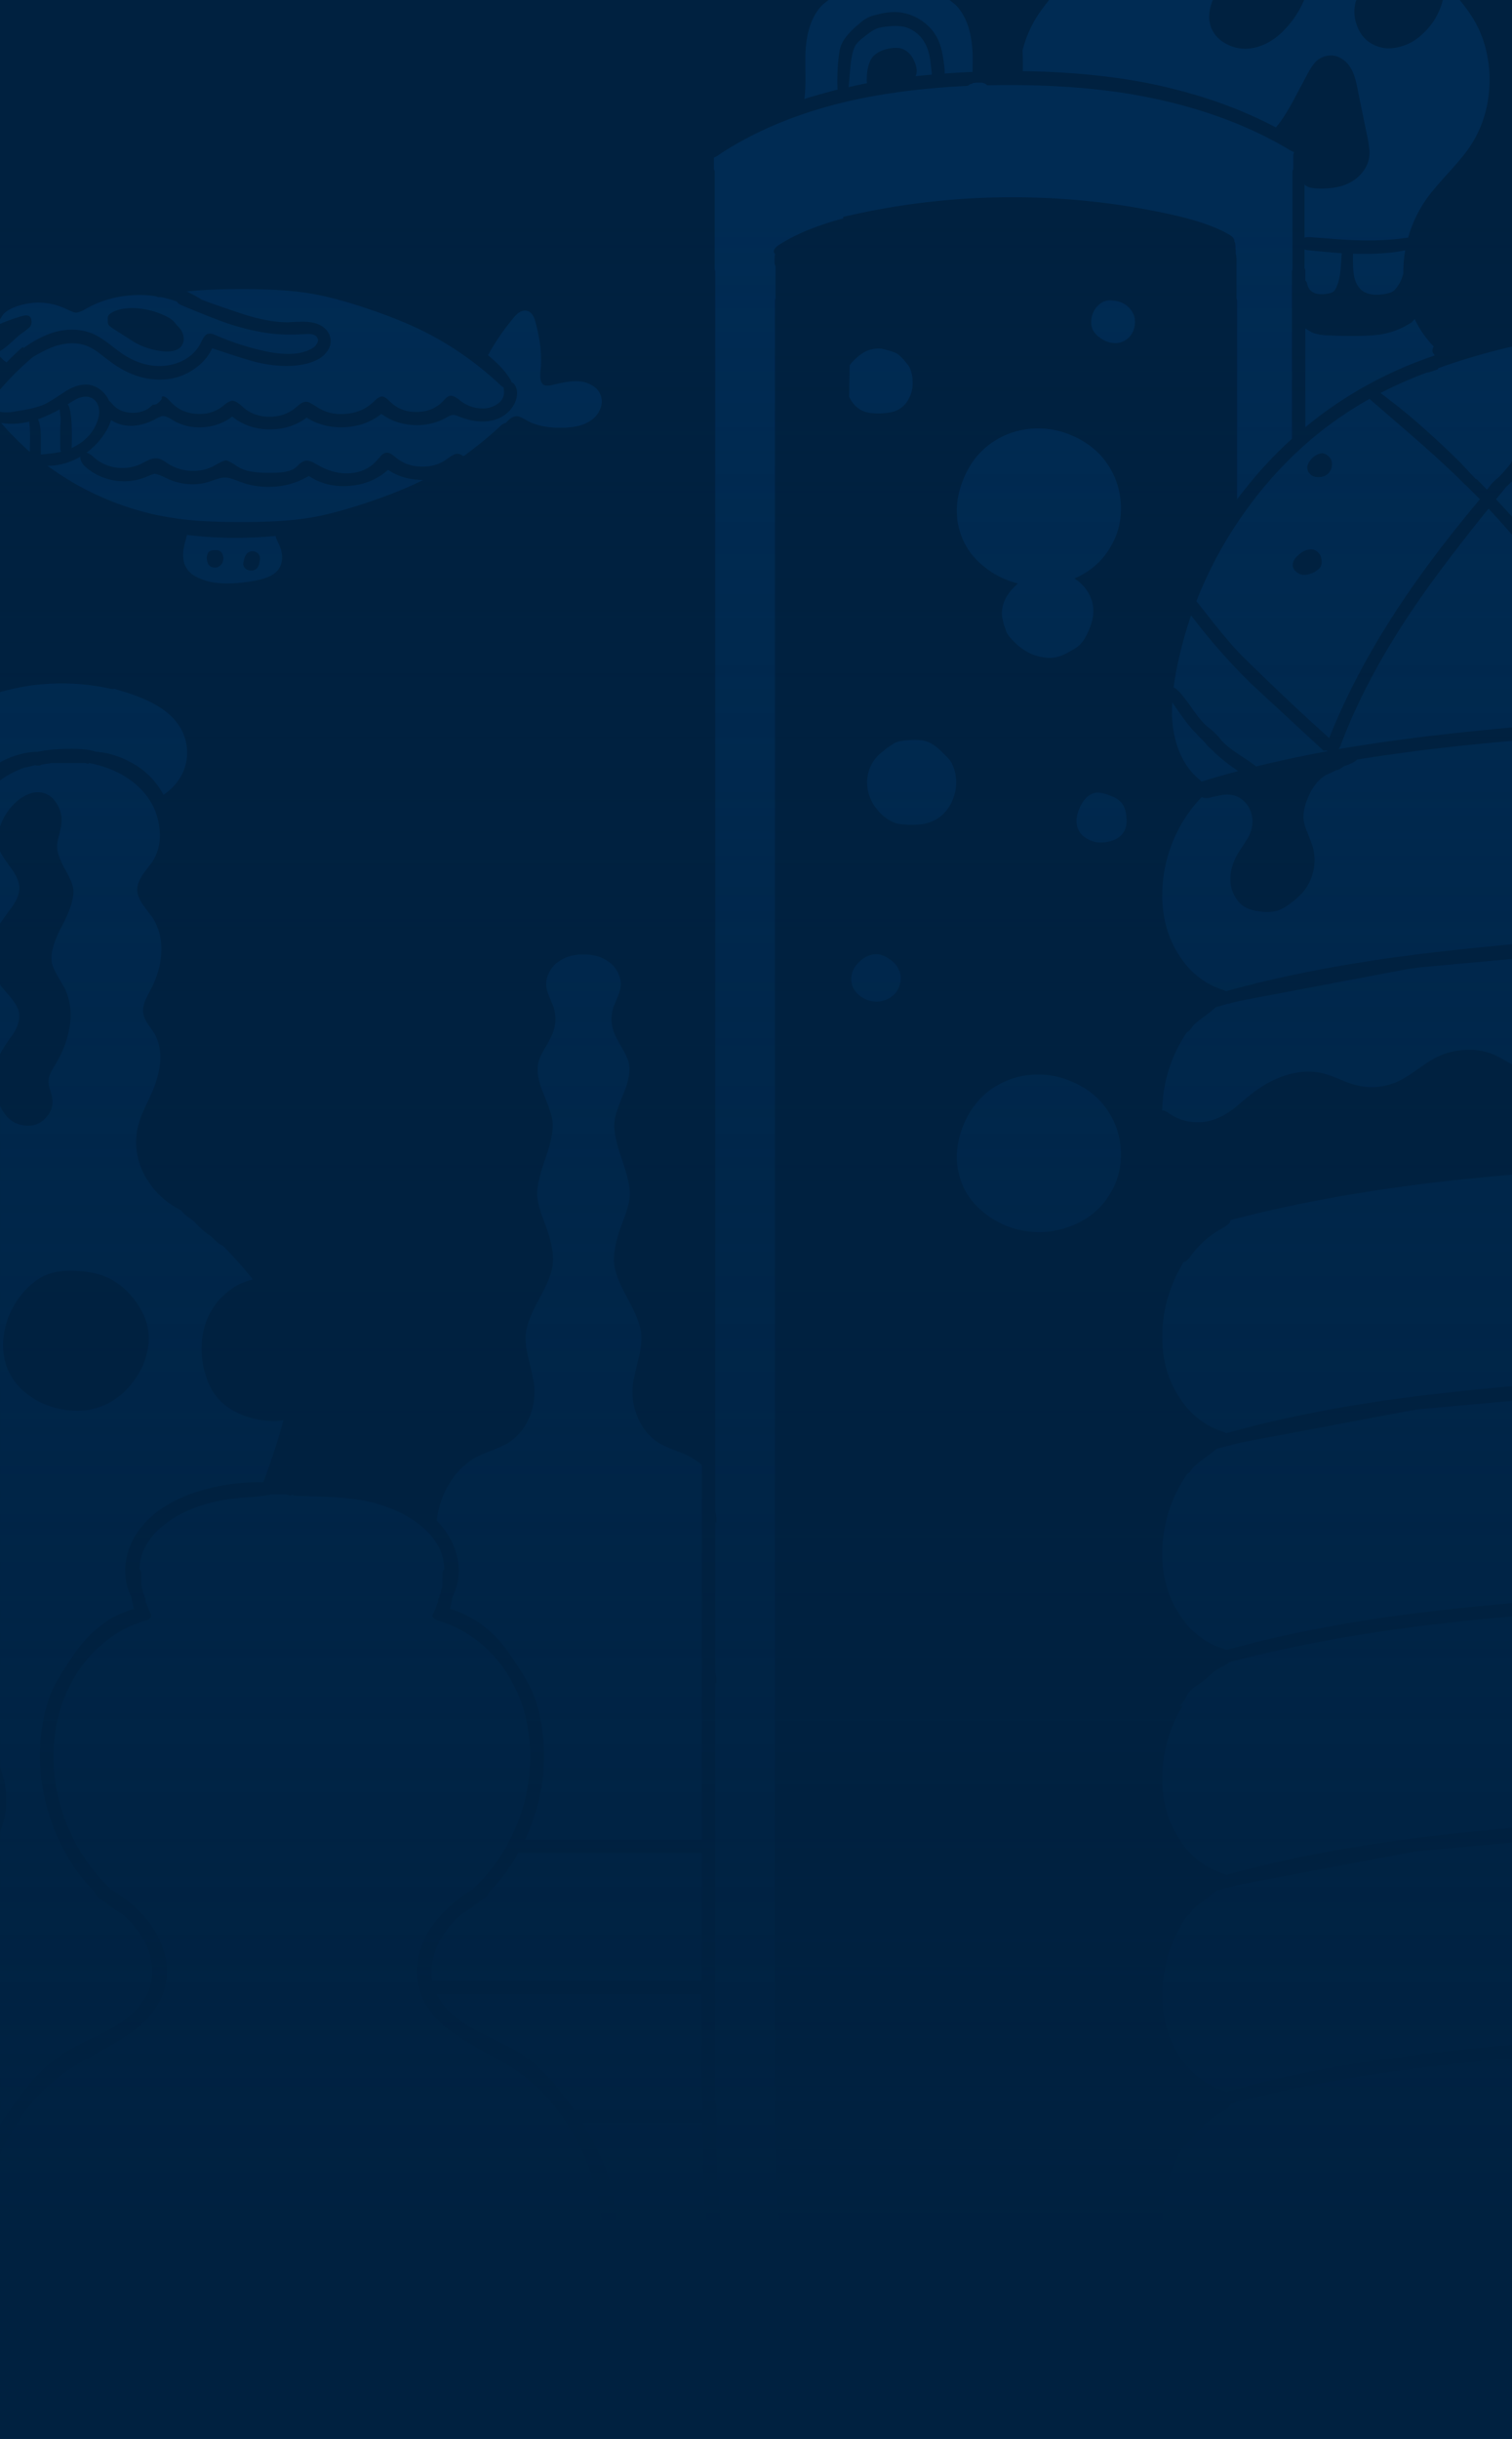 <svg xmlns="http://www.w3.org/2000/svg" xml:space="preserve" id="Layer_1" x="0" y="0" viewBox="0 0 335 540"><style>.st0{fill:#002140}.st1{opacity:.1;enable-background:new}.st2{fill:#0185ff}.st3{fill:url(#SVGID_1_)}</style><path d="M0 0h335v540H0z" class="st0"/><g class="st1"><path d="M318.639 81.672c-.024.024-.035.047-.059.059a2.3 2.3 0 0 1-.415.178c-.119.036-.238.083-.356.119-.238.083-.451.154-.653.237a3 3 0 0 0-.593.178c-.119 0-.237.024-.356.059h-.119c-.154.059-.308.119-.474.178-3.524 1.34-6.763 2.786-9.729 4.328l4.271 3.32c4.307 3.486 8.851 7.6 13.644 12.331l.119.119c.024.047.047.083.059.118l2.907 3.083c.107.059.202.119.297.178.059.047.118.083.178.119.711.711 1.4 1.422 2.076 2.134.107-.095.202-.214.296-.356.084-.107.19-.225.297-.356.415-.604 1.103-1.292 2.076-2.075a42 42 0 0 0 2.729-3.142.4.4 0 0 0 0-.178l.166-.195V76.751a136 136 0 0 0-16.42 4.803c.024.059.047.095.059.118m-47.754 381.14c.32.118.593.237.83.355 10.168-2.845 21.333-5.181 33.517-6.995 8.311-1.237 18.242-2.379 29.768-3.426v-44.774l-20.217 1.84c-.439.035-.866.094-1.305.177-.51.083-1.008.154-1.483.237l-37.432 7.055c-.594.154-1.163.32-1.721.475a2.8 2.8 0 0 1-.711.177c-.795.202-1.567.392-2.314.593-.119.036-.214.083-.297.119a47 47 0 0 1-2.313 1.778q-2.26 1.601-2.848 2.312c-.391.558-.652.89-.771 1.008a2.3 2.3 0 0 1-.534.415 29.7 29.7 0 0 0-2.966 5.277 31.3 31.3 0 0 0-2.551 11.204c-.202 5.063.807 9.521 3.026 13.399 2.491 4.422 5.932 7.351 10.322 8.774m60.568-352.268a288 288 0 0 1 3.547 3.843v-7.822c-.486.467-.943.911-1.352 1.311-.736.913-1.46 1.802-2.195 2.668m-1.661 2.075c-6.858 8.489-12.339 15.746-16.432 21.757-7.119 10.47-12.518 20.572-16.195 30.295-.178.498-.38.901-.594 1.185a511 511 0 0 1 8.661-1.363c8.311-1.237 18.242-2.379 29.768-3.426v-42.672c-1.956-2.237-3.577-4.049-4.852-5.419a5 5 0 0 0-.356-.357m-70.89 133.805q2.189 1.6 4.983 1.956c1.862.237 3.642.036 5.339-.593 1.34-.474 2.764-1.28 4.271-2.43 1.696-1.423 2.99-2.49 3.856-3.202 2.456-1.897 4.983-3.26 7.593-4.09q4.449-1.37 8.365-.356c.83.202 1.933.593 3.322 1.186 1.506.628 2.61 1.043 3.322 1.245 3.559.984 6.964.687 10.203-.89.949-.474 2.195-1.268 3.737-2.371 1.697-1.186 2.931-1.992 3.678-2.431a15.9 15.9 0 0 1 6.704-1.956c2.408-.202 4.686.154 6.822 1.067q1.068.48 3.025 1.601.467.284.878.525v-23.354l-20.217 1.842-1.305.178c-.498.059-.996.118-1.483.178l-37.492 7.114c-.557.142-1.127.284-1.72.415q-.249.178-.712.178c-.735.225-1.495.438-2.254.652a3 3 0 0 1-.356.059 31 31 0 0 1-2.254 1.838q-2.26 1.6-2.848 2.312c-.391.557-.652.889-.771 1.008a1.9 1.9 0 0 1-.593.415 32 32 0 0 0-2.907 5.276 31.3 31.3 0 0 0-2.551 11.205c0 .296-.035.593-.059.889q.57-.088 1.424.534m1.008-85.192q1.122 7.594 6.051 11.561c.024.023.036.047.059.059a1 1 0 0 1 .178.237c.107-.047.202-.083.297-.119.581-.177 1.151-.355 1.72-.533a304 304 0 0 1 6.11-1.719c-.047-.036-.106-.072-.178-.119q-3.328-2.259-5.695-4.624a9.6 9.6 0 0 1-1.423-1.482l-2.788-2.905c-1.175-1.316-2.682-3.344-4.509-6.106-.13 2.122-.071 4.043.178 5.75m.653 49.147c2.491 4.422 5.932 7.351 10.322 8.774.308.107.581.213.83.296 10.168-2.81 21.333-5.122 33.517-6.936 8.311-1.237 18.242-2.379 29.768-3.426v-45.043c-7.432.645-14.181 1.346-20.217 2.108a486 486 0 0 0-14.118 2.015c-.511.534-1.484 1.032-2.907 1.483a10 10 0 0 1-1.009.652c-.261.13-.522.213-.771.237-.047.035-.107.083-.178.118-.475.237-1.186.569-2.136 1.008-1.696 1.032-3.049 2.81-4.033 5.336-.594 1.458-.867 2.822-.831 4.09.036.866.32 1.921.831 3.142.747 1.898 1.15 2.941 1.186 3.143a11.3 11.3 0 0 1 .237 5.157c-.356 1.779-1.068 3.344-2.135 4.684a13.8 13.8 0 0 1-2.848 2.668c-.83.675-1.661 1.185-2.491 1.541-1.151.474-2.527.616-4.153.415-1.578-.154-2.847-.534-3.797-1.126-.913-.593-1.637-1.447-2.194-2.55a7.9 7.9 0 0 1-.831-3.32c-.036-2.134.629-4.268 2.017-6.402 1.222-1.897 1.875-2.929 1.958-3.083.984-1.862 1.186-3.676.593-5.454a5.55 5.55 0 0 0-1.424-2.372c-.676-.711-1.459-1.185-2.373-1.422-.712-.202-1.542-.238-2.491-.119q-.837.125-2.492.533c-.973.261-1.661.238-2.076-.059a.9.9 0 0 1-.237.178 33 33 0 0 0-4.094 5.395 35 35 0 0 0-1.898 3.735 31.3 31.3 0 0 0-2.551 11.205c-.202 5.063.807 9.522 3.026 13.399m3.322-74.106a94 94 0 0 0-3.144 11.62 67 67 0 0 0-.712 4.328c.308.118.664.367 1.067.771.712.711 1.756 2.051 3.145 4.031 1.269 1.814 2.372 3.118 3.322 3.913.747.557 1.281 1.008 1.601 1.363.392.356.914.925 1.543 1.72.83.912 2.112 1.932 3.856 3.082 1.779 1.15 3.025 2.016 3.737 2.609a290 290 0 0 1 15.78-3.379c-.036-.048-.071-.107-.119-.178-.225.023-.463.035-.712.059l-15.839-14.643a134 134 0 0 1-12.813-14.406zm-3.322 219.945c2.491 4.423 5.932 7.352 10.322 8.775.32.118.593.237.83.355 10.168-2.845 21.333-5.181 33.517-6.995 8.311-1.237 18.242-2.379 29.768-3.426v-44.774l-20.217 1.839c-.439.036-.866.095-1.305.178-.51.083-1.008.154-1.483.237l-37.432 7.055c-.594.154-1.163.32-1.721.474a2.8 2.8 0 0 1-.711.178c-.795.202-1.567.392-2.314.593-.119.036-.214.083-.297.119a48 48 0 0 1-2.313 1.778q-2.26 1.6-2.848 2.312c-.391.558-.652.89-.771 1.008a2.3 2.3 0 0 1-.534.415 29.7 29.7 0 0 0-2.966 5.276 31.3 31.3 0 0 0-2.551 11.205c-.202 5.063.807 9.521 3.026 13.398M4.527 74.025c-.32.237-1.151.972-2.492 2.193C1.28 76.887.603 77.386 0 77.733v1.208c.389.46.845.88 1.383 1.249l.059.059a58 58 0 0 1 3.619-3.438.8.8 0 0 0 .178.237c2.456-1.779 4.864-2.988 7.237-3.616 2.93-.711 5.636-.557 8.127.474.985.439 2.135 1.15 3.441 2.134 1.424 1.103 2.515 1.921 3.263 2.431q4.68 3.024 9.432 2.49 2.545-.303 4.627-1.601c1.459-.949 2.527-2.158 3.203-3.616.51-1.067.973-1.66 1.364-1.779.51-.202 1.163-.095 1.958.296a57.7 57.7 0 0 0 11.093 3.557c4.354.866 7.653.688 9.907-.534q.837-.409 1.246-1.067.534-.765.178-1.423c-.32-.628-1.127-.913-2.432-.83-2.693.154-4.9.154-6.644 0q-4.858-.409-10.678-2.312c-2.29-.794-5.719-2.134-10.263-4.031-.629-.273-.985-.557-1.068-.83a23 23 0 0 0-3.619-1.008c-.391.036-.688 0-.89-.119a.2.2 0 0 0-.119-.059 21.7 21.7 0 0 0-3.619-.296c-4.354 0-8.341 1.032-11.983 3.083-.949.557-1.685.83-2.195.83-.392-.036-.985-.261-1.78-.652q-5.57-2.721-11.39-.711c-1.222.439-2.159.972-2.788 1.601-.223.225-.511.672-.847 1.292v.974c1.241-.548 2.831-1.126 4.824-1.733.558-.154 1.008-.202 1.364-.119.439.154.688.498.771 1.008s0 .972-.237 1.363c-.237.321-.973.914-2.195 1.78m19.458-4.091c.119-.237.38-.474.771-.711 1.151-.676 2.705-1.008 4.687-1.008 2.693.083 5.197.711 7.534 1.897.831.439 1.424.889 1.78 1.364l.415.534.475.474q.48.48.712 1.067c.558 1.221.451 2.312-.297 3.261-.712.747-1.922 1.091-3.619 1.008-2.492-.237-4.722-.925-6.703-2.075l-4.746-3.023c-.51-.356-.831-.628-.949-.83q-.178-.356-.178-1.067c0-.44.035-.737.118-.891m182.476-53.415V16.4c-.202-1.862-.333-3.023-.416-3.498-.237-1.304-.593-2.395-1.067-3.261a7.3 7.3 0 0 0-2.373-2.668c-1.033-.711-2.136-1.103-3.322-1.186-.677-.083-1.507-.059-2.492.059-1.032.083-1.874.237-2.551.474-.747.32-1.696.948-2.847 1.897-.914.676-1.543 1.304-1.899 1.897-.237.439-.45 1.043-.652 1.838q-.355 1.6-.534 4.091l-.297 3.261q1.994-.463 4.094-.889a3.4 3.4 0 0 1-.06-.652c0-2.336.439-4.055 1.305-5.158.748-.866 1.922-1.482 3.5-1.838 1.222-.237 2.195-.237 2.907 0 1.507.51 2.551 1.743 3.144 3.676.285 1.032.261 1.838-.059 2.431 1.186-.13 2.397-.248 3.619-.355M34.782 334.757c3.002-2.288 6.786-4.007 11.331-5.157a45 45 0 0 1 12.22-1.423c1.981-5.276 3.464-9.853 4.449-13.754-.771.154-1.637.213-2.61.178-2.729-.083-5.197-.652-7.415-1.719q-3.738-1.726-5.695-4.98a14.5 14.5 0 0 1-1.424-3.202 19.1 19.1 0 0 1-.949-6.699c.036-2.336.534-4.505 1.483-6.521a14.35 14.35 0 0 1 4.153-5.336q2.58-2.187 5.695-2.845c-1.827-2.36-4.058-4.874-6.703-7.529h-.059c-.391-.155-.831-.451-1.305-.89a50 50 0 0 0-1.127-1.067l-1.661-1.245c-.51-.439-1.246-1.15-2.195-2.134-.273-.237-.736-.569-1.364-1.008-.51-.391-.914-.747-1.186-1.067a4 4 0 0 0-.356-.415c-3.18-1.589-5.695-3.877-7.534-6.877a16.5 16.5 0 0 1-2.195-5.869q-.48-3.255.356-6.225c.273-.984.712-2.158 1.305-3.498.356-.747.89-1.897 1.602-3.438 2.408-5.454 2.575-9.936.474-13.458-.629-.865-1.091-1.517-1.364-1.956-.51-.795-.831-1.518-.949-2.194-.154-.83-.024-1.802.415-2.905.036-.118.498-1.031 1.364-2.727 1.341-2.573 2.076-5.217 2.195-7.944.119-2.964-.534-5.537-1.958-7.707a122 122 0 0 1-2.195-2.964c-.795-1.186-1.187-2.277-1.187-3.261.036-.984.439-2.051 1.187-3.201q.658-.942 2.136-2.846c1.424-2.169 1.958-4.707 1.602-7.588-.32-2.763-1.341-5.241-3.085-7.411q-4.343-5.317-12.458-6.936a.8.8 0 0 1-.297.178.6.6 0 0 1-.119-.059c-.202-.036-.38-.083-.534-.119h-7.593v.059c-.154 0-.332.024-.534.06a8 8 0 0 0-1.068.178c-.154 0-.297.023-.415.059-.036 0-.083.024-.119.059-.107.036-.214.071-.297.119-.392.047-.7.023-.949-.06-.498.119-.997.238-1.483.356-.32.083-.558.119-.712.119-2.135.729-4.014 1.705-5.654 2.915v10.249a12.5 12.5 0 0 1 2.214-4.034c.985-1.221 2.076-2.158 3.263-2.786q2.011-1.12 3.915-.711c1.388.32 2.468 1.162 3.263 2.549.795 1.34 1.103 2.763.949 4.268q-.054.712-.534 2.668c-.32 1.067-.451 1.933-.415 2.609.036 1.15.569 2.667 1.602 4.565 1.151 2.015 1.803 3.521 1.958 4.505q.41 2.846-2.492 8.359c-1.898 3.557-2.634 6.32-2.195 8.3.202.747.593 1.636 1.187 2.668.914 1.577 1.4 2.431 1.483 2.549 1.305 2.526 1.72 5.419 1.246 8.656-.439 2.845-1.483 5.655-3.144 8.418-.593.949-.925 1.541-1.008 1.779q-.534 1.066-.534 1.956c-.036.439.059 1.031.297 1.778.273.913.439 1.506.474 1.779.32 1.814-.202 3.403-1.542 4.743-1.341 1.304-2.93 1.802-4.746 1.482-2.136-.273-3.797-1.542-4.983-3.794-.098-.181-.169-.386-.256-.577v146.408c.508 1.499.879 2.811 1.087 3.921.61 3.743.236 7.242-1.087 10.503v65.031c4.642-7.668 9.409-13.061 14.316-16.131 1.269-.795 3.061-1.755 5.398-2.905 2.61-1.269 4.414-2.17 5.398-2.727 4.307-2.573 7-5.49 8.068-8.774q.89-2.721.356-5.869c-.356-1.933-1.091-3.795-2.195-5.573-1.115-1.779-2.575-3.439-4.39-4.98a8.7 8.7 0 0 1-1.72-1.067 52 52 0 0 1-1.78-1.423l-.89-.533c-.925-.581-1.436-1.162-1.542-1.72-3.891-3.901-6.917-8.608-9.076-14.109q-4.27-10.903-2.669-22.232.712-4.57 2.136-8.003c.795-1.779 2.112-4.055 3.975-6.818 1.424-2.17 2.669-3.818 3.737-4.921a24 24 0 0 1 5.636-4.565 24 24 0 0 1 4.924-2.075 35 35 0 0 1-.593-2.667 12.3 12.3 0 0 1-.89-2.312 13.14 13.14 0 0 1-.178-6.225c.826-3.997 3.08-7.412 6.758-10.258m-14.89-22.646c-1.507.273-3.144.32-4.924.118-3.405-.438-6.288-1.565-8.661-3.379-2.693-1.932-4.425-4.47-5.22-7.588-.558-2.217-.558-4.565 0-7.055.795-3.439 2.432-6.426 4.924-8.952q1.602-1.6 3.203-2.49 3.56-1.904 9.254-1.245c2.017.202 3.714.617 5.102 1.245 2.1.866 4.034 2.371 5.814 4.506 1.697 2.134 2.788 4.233 3.263 6.284.475 2.016.415 4.126-.178 6.343-.51 2.052-1.448 3.996-2.788 5.81q-3.863 5.21-9.789 6.403m96.399 95.27h39.212v-83.058a15 15 0 0 0-2.61-1.778c-.677-.356-1.839-.854-3.5-1.482-1.507-.593-2.646-1.127-3.441-1.601-2.1-1.34-3.654-3.237-4.687-5.691-.984-2.372-1.328-4.862-1.008-7.47.083-.628.474-2.431 1.186-5.395.558-2.17.772-3.972.653-5.395-.154-1.897-1.127-4.482-2.907-7.766-1.863-3.32-2.883-5.893-3.085-7.707-.273-2.099.202-4.861 1.424-8.3.795-2.098 1.21-3.237 1.246-3.438.439-1.34.688-2.526.771-3.557.083-1.814-.534-4.589-1.839-8.3-1.269-3.593-1.78-6.367-1.542-8.3.118-1.067.806-3.142 2.076-6.225 1.032-2.525 1.4-4.6 1.127-6.225q-.231-1.422-1.602-3.735c-.984-1.695-1.601-2.928-1.839-3.675-.557-1.696-.569-3.415-.059-5.158.119-.356.439-1.126.949-2.312.392-.949.629-1.743.712-2.371.083-.985-.095-1.957-.534-2.905-.439-.949-1.044-1.743-1.839-2.372-1.578-1.221-3.464-1.838-5.635-1.838h-.475c-2.171 0-4.058.617-5.636 1.838-.795.629-1.4 1.423-1.839 2.372s-.617 1.92-.534 2.905c.084.628.321 1.422.712 2.371.511 1.186.831 1.956.95 2.312.51 1.743.498 3.462-.06 5.158-.237.747-.854 1.98-1.839 3.675q-1.37 2.313-1.602 3.735c-.272 1.625.095 3.7 1.128 6.225 1.269 3.083 1.957 5.158 2.076 6.225.237 1.933-.273 4.707-1.542 8.3-1.306 3.711-1.923 6.486-1.839 8.3.083 1.031.332 2.217.771 3.557.035.201.451 1.34 1.245 3.438 1.223 3.439 1.697 6.201 1.424 8.3-.201 1.814-1.222 4.387-3.085 7.707-1.779 3.284-2.752 5.869-2.906 7.766-.119 1.423.095 3.225.652 5.395.712 2.964 1.104 4.767 1.187 5.395.32 2.608-.024 5.098-1.009 7.47-1.032 2.454-2.586 4.351-4.686 5.691-.795.474-1.934 1.008-3.441 1.601-1.661.628-2.824 1.126-3.5 1.482-2.456 1.304-4.485 3.284-6.11 5.928-1.507 2.455-2.432 5.158-2.788 8.122 0 .024-.024.048-.059.06q3.648 3.663 4.627 8.359.659 3.147-.178 6.225-.355 1.245-.889 2.312a35 35 0 0 1-.594 2.667 21.4 21.4 0 0 1 4.924 2.135c2.053 1.15 3.939 2.644 5.636 4.505 1.068 1.103 2.313 2.751 3.737 4.921 1.863 2.763 3.18 5.039 3.975 6.818q1.424 3.432 2.135 8.003 1.602 11.329-2.669 22.232a39 39 0 0 1-1.128 2.549m156.551-137.303a.4.4 0 0 1-.178.06c-.047.237-.142.45-.296.652-.238.32-.807.735-1.721 1.245-2.728 1.541-4.983 3.533-6.762 5.987-.392.558-.736.925-1.009 1.127a1.3 1.3 0 0 1-.652.296 35 35 0 0 0-2.136 4.15 31.3 31.3 0 0 0-2.551 11.205c-.202 5.063.807 9.521 3.026 13.398 2.491 4.423 5.932 7.351 10.322 8.774.32.119.593.237.83.356 10.168-2.846 21.333-5.182 33.517-6.996 8.311-1.237 18.242-2.378 29.768-3.425v-46.825c-7.428.641-14.183 1.344-20.217 2.111-15.269 1.933-29.246 4.565-41.941 7.885" class="st2"/><path d="M264.122 512.255c-.225.261-.463.51-.712.771-5.256 5.418-11.663 9.604-19.22 12.568-6.609 2.608-13.526 4.067-20.763 4.387h-1.958c-.356 0-.676-.024-.949-.059a66 66 0 0 1-7.534-.712l.059-.059a56 56 0 0 1-12.517-3.557c-7.273-2.964-13.466-7.15-18.567-12.568-2.456-2.609-4.331-5.277-5.636-8.004q-1.602-3.379-2.67-8.537a76.8 76.8 0 0 1-1.661-18.615v-.415a2 2 0 0 1-.178-.474v-.89c-.035-.118-.083-.26-.118-.415V66.496c.035-.154.083-.32.118-.474v-7.114l-.059-.059-.119-.474a10 10 0 0 1 0-1.423c0-.237.036-.451.119-.652a.97.97 0 0 1-.297-.711c.036-.391.356-.806.95-1.245 3.606-2.371 8.412-4.375 14.415-5.988V48a252 252 0 0 0 2.195-.474 162.3 162.3 0 0 1 35.297-3.853c11.983 0 23.752 1.281 35.296 3.853q8.063 1.779 12.458 4.269c1.009.522 1.483 1.091 1.424 1.719l.119.178c.083.237.118.593.118 1.067v.356l.059.237v.771c.048.237.095.415.119.534.012.119.012.213 0 .296l.059.178v8.893c.036.154.084.32.119.474v44.048a130 130 0 0 1 2.373-3.024 91.5 91.5 0 0 1 9.788-10.374V60.093c.036-.154.083-.296.119-.415V37.861a2 2 0 0 0 .178-.474v-3.083c.035-.154.083-.32.118-.474.036-.036.06-.083.06-.119-.238-.118-.51-.261-.831-.415-9.408-5.656-20.407-9.663-32.983-12.035-9.812-1.85-21.202-2.644-34.17-2.371a2 2 0 0 1-.296-.237c-.119-.083-.261-.154-.416-.237-.154-.036-.32-.083-.474-.119h-1.483v.059h-.415a2 2 0 0 0-.297.178c-.119.036-.261.083-.415.119-.036.036-.095.059-.178.059a.33.33 0 0 1-.178.178c-.071.047-.131.083-.178.119-10.097.486-19.138 1.672-27.11 3.557-10.762 2.573-20.087 6.462-28.001 11.679a4.7 4.7 0 0 1-1.127.652v2.49c.036.154.095.32.178.474v21.817c.036.119.083.261.119.415v274.724c.154.355.237.865.237 1.541v.771c-.083-.012-.154-.036-.237-.059v33.317c.154.356.237.866.237 1.542v.77c-.083-.011-.154-.035-.237-.059v91.298c-.036.154-.083.32-.119.474v.593c.036.036.06.083.06.119.201.356.296.913.296 1.66v.77c-.142 10.304.202 18.414 1.009 24.307 1.34 9.331 4.01 17.193 8.008 23.595 4.829 7.743 11.9 14.134 21.238 19.149a66 66 0 0 0 4.093 2.016 43 43 0 0 1 6.407.059q.551.054.889.178h1.424v-.059h49.534a54 54 0 0 0 3.619-1.779c.403-2.573 1.115-5.229 2.136-7.944.984-2.727 2.171-5.015 3.559-6.877a23 23 0 0 1 2.669-2.905c.084.036.155.083.238.119q1.424-1.245 3.737-2.846h.059l-.118-.119a1.3 1.3 0 0 0-.356-.059 2 2 0 0 1 .474-.178 19.6 19.6 0 0 1-3.203-1.956m1.72 2.193a.6.6 0 0 1 .119-.177c0 .035.059.059.059.059l.06.059a.6.6 0 0 0-.238.059M182.138 1.164c-2.218 2.288-3.44 5.751-3.677 10.375q-.054.89 0 5.691c0 1.861-.084 3.427-.238 4.683.38-.107.76-.225 1.127-.356a168 168 0 0 1 6.229-1.719c-.107-1.541-.071-3.533.119-5.988.154-1.862.379-3.118.652-3.794.558-1.458 1.922-3.083 4.094-4.861.628-.557 1.15-.925 1.542-1.126.593-.356 1.364-.628 2.314-.83q2.615-.711 4.805-.534c1.981.202 3.796.913 5.457 2.134s2.848 2.763 3.56 4.624c.557 1.423.949 3.498 1.186 6.225v.593c2.005-.142 4.07-.261 6.17-.356.035-2.419.035-3.877 0-4.387-.238-4.624-1.46-8.086-3.678-10.375Q211.535.901 210.373 0h-26.809q-1.16.9-1.426 1.164" class="st2"/><path d="M276.283 112.678c-4.663 6.427-8.412 13.244-11.212 20.453l.059.06 2.551 3.201c2.255 2.881 4.236 5.276 5.933 7.173q1.6 1.726 4.983 4.98a546 546 0 0 0 15.898 14.881c3.903-9.83 9.219-19.789 15.958-29.88 4.829-7.244 10.642-14.916 17.441-23.002a5 5 0 0 1-.356-.356l-.119-.118a126 126 0 0 0-3.381-3.32 29 29 0 0 0-1.187-1.186c-2.491-2.407-5.636-5.276-9.432-8.596a2529 2529 0 0 0-9.67-8.359c-.107-.095-.201-.202-.296-.296-10.595 5.904-19.648 14.026-27.17 24.365m13.763-10.375q1.12-1.725 2.847-1.956c.475.036.914.214 1.305.534.392.32.677.711.831 1.185.237 1.032 0 1.933-.712 2.727-.51.51-1.151.795-1.898.83-.795.083-1.46-.094-2.017-.533-.321-.32-.51-.569-.593-.771-.273-.628-.202-1.304.237-2.016m-2.67 20.869q1.192-1.192 2.314-1.423c1.032-.273 1.874-.024 2.551.77.273.321.439.676.474 1.068.202.794.119 1.482-.237 2.075-.202.272-.652.628-1.364 1.067q-1.3.533-1.78.533c-.747.119-1.459-.095-2.136-.652-.51-.439-.771-.913-.771-1.423-.035-.676.273-1.34.949-2.015m1.661-67.94v4.15c.083.118.143.261.178.415v2.312c.155.13.273.332.356.593.119.439.214.735.297.889.273.628.807 1.091 1.602 1.364.628.202 1.388.237 2.254.119.795-.083 1.34-.237 1.661-.474.356-.273.629-.711.83-1.304.439-1.032.712-2.336.831-3.913.071-.759.142-1.873.237-3.32a238 238 0 0 1-7.356-.652 4.3 4.3 0 0 1-.89-.179m-62.466-44.167-.012.012c.071 2.016.095 3.533.059 4.565v.118c9.907.13 18.972.984 27.17 2.549 10.797 2.122 20.431 5.43 28.89 9.901.119-.13.237-.273.356-.415 1.151-1.387 2.551-3.652 4.212-6.818l2.551-4.802c.747-1.34 1.388-2.229 1.898-2.668q.48-.48 1.424-.889c1.696-.629 3.262-.38 4.686.771.629.474 1.187 1.15 1.661 2.016.593 1.15 1.068 2.763 1.424 4.861l2.254 10.968c.202 1.387.297 2.217.297 2.49 0 1.814-.653 3.439-1.958 4.861-1.151 1.269-2.646 2.158-4.508 2.668-1.46.391-3.263.557-5.399.474-.949-.083-1.625-.237-2.017-.474a1.8 1.8 0 0 1-.534-.415v11.798c.38-.119.855-.154 1.424-.119l5.399.415c6.05.474 11.211.391 15.483-.237.237-.024.451-.047.652-.059.06-.19.119-.391.178-.593.914-3 2.29-5.786 4.153-8.359.866-1.186 2.408-3 4.627-5.454 2.1-2.288 3.619-4.126 4.568-5.513 2.812-4.114 4.307-8.798 4.508-14.05a26.3 26.3 0 0 0-.356-5.513 24.8 24.8 0 0 0-3.144-8.833c-.788-1.315-1.834-2.762-3.094-4.318h-3.748c-.069.254-.135.508-.218.761-.795 2.573-2.136 4.743-4.034 6.521-1.578 1.577-3.358 2.609-5.339 3.083-2.219.593-4.248.379-6.11-.652-1.507-.83-2.587-2.134-3.263-3.913a8.56 8.56 0 0 1-.415-5.158c.024-.094.103-.317.225-.643h-11.586a21 21 0 0 1-2.983 5.018q-3.969 5.033-8.899 5.691a8.76 8.76 0 0 1-5.279-.949c-1.745-.913-2.907-2.194-3.5-3.854-.595-1.793-.441-3.762.437-5.907h-36.269c-1.255 1.551-2.298 2.995-3.084 4.306a26.2 26.2 0 0 0-2.787 6.758m80.382 54.008q1.192-.231 1.601-.534.766-.48 1.602-1.956c.344-.652.593-1.34.771-2.075a28.3 28.3 0 0 1 .416-5.099l-1.543.296c-2.93.439-6.229.593-9.907.474h-.118c-.036 1.85 0 3.249.118 4.209.202 1.743.807 3.047 1.839 3.913 1.187.914 2.931 1.163 5.221.772m-15.958 8.655c-.38-.142-.973-.486-1.78-1.008v21.876c6.692-5.549 14.143-10.055 22.365-13.517a106 106 0 0 1 6.288-2.371l-.415-.652a1.2 1.2 0 0 1-.06-.652q0-.231.178-.534c.024-.059.048-.119.06-.178-1.709-1.743-3.121-3.782-4.212-6.106-.237.439-.617.794-1.127 1.067-1.626 1.032-3.405 1.755-5.339 2.194-1.507.356-3.833.534-7 .534-2.373 0-4.153-.036-5.339-.119-1.389 0-2.587-.178-3.619-.534m-30.432 332.289c2.491 4.423 5.932 7.352 10.322 8.774.32.119.593.238.83.356 10.168-2.846 21.333-5.181 33.517-6.995 8.311-1.237 18.242-2.379 29.768-3.426v-46.825c-7.428.642-14.183 1.345-20.217 2.112-15.269 1.932-29.246 4.565-41.941 7.884a1.5 1.5 0 0 1-.593.178c-.19.237-.51.475-.949.712-.747.355-1.341.676-1.78.948-.557.392-1.305 1.032-2.254 1.897-.475.392-1.21.925-2.195 1.601-.83.593-1.447 1.186-1.839 1.779l-.83 1.422c-.214.38-.534.807-.95 1.305.19 0 .392-.024.594-.06a26.6 26.6 0 0 0-1.958 3.735 31.3 31.3 0 0 0-2.551 11.205c-.202 5.063.807 9.521 3.026 13.398m-14.416-285.098c1.626-2.763 2.349-5.846 2.195-9.249-.202-3.403-1.222-6.426-3.085-9.07a14.8 14.8 0 0 0-2.55-2.905c-1.863-1.66-4.094-2.94-6.704-3.854a19.1 19.1 0 0 0-7.296-.949c-2.575.202-4.948.866-7.119 2.016-3.88 2.051-6.644 5.252-8.305 9.604-1.626 4.233-1.721 8.264-.297 12.094.949 2.608 2.587 4.861 4.924 6.758a19.2 19.2 0 0 0 7.534 3.794h.118l-.118.119c-2.456 2.17-3.595 4.47-3.441 6.877 0 .32.142 1.031.415 2.134l.594 1.719c.272.558.771 1.186 1.483 1.897 1.934 2.016 4.117 3.225 6.525 3.617a7.5 7.5 0 0 0 3.619-.178c.593-.154 1.447-.557 2.551-1.186 1.032-.557 1.756-1.067 2.195-1.541.628-.629 1.245-1.636 1.839-3.024.628-1.458.972-2.786 1.008-3.972.083-1.387-.237-2.751-.949-4.09a8.9 8.9 0 0 0-2.788-3.142 7 7 0 0 0-.475-.297c3.583-1.517 6.288-3.912 8.127-7.172m4.983-47.783c.439-1.221.451-2.371.06-3.438-.356-.866-.949-1.601-1.78-2.194a5.7 5.7 0 0 0-2.729-.948c-.866-.119-1.637-.024-2.313.296-.356.154-.807.51-1.365 1.067-.676.83-1.068 1.743-1.186 2.727-.155 1.103.035 2.051.593 2.846a5 5 0 0 0 1.424 1.364q1.014.712 1.779.889c1.626.474 3.026.213 4.212-.771.558-.439.985-1.044 1.305-1.838m-55.703 18.378c1.388-.083 2.432-.273 3.144-.593 1.269-.557 2.195-1.447 2.788-2.668a6.76 6.76 0 0 0 .83-3.735q0-2.08-.889-3.557l-1.009-1.245c-.676-.747-1.222-1.245-1.661-1.482-.391-.202-.985-.415-1.78-.652l-1.423-.356q-1.656-.231-3.56.534c-.984.51-1.934 1.245-2.847 2.194-.261.261-.51.569-.771.948-.036 2.312-.071 4.624-.119 6.936.724 1.541 1.768 2.609 3.144 3.201.949.392 2.337.558 4.153.475m-4.449 129.299c.984.628 2.1.948 3.322.948q1.832-.053 3.203-1.067c.949-.675 1.578-1.624 1.898-2.845.321-1.222.202-2.336-.356-3.32-.356-.83-1.044-1.577-2.076-2.253s-1.958-1.008-2.788-1.008c-1.187 0-2.314.439-3.381 1.304-1.46 1.269-2.195 2.644-2.195 4.15 0 1.696.795 3.059 2.373 4.091m22.008 40.847c.949 2.608 2.587 4.861 4.924 6.758a19.2 19.2 0 0 0 7.534 3.794q6.05 1.477 11.746-.711c3.998-1.506 6.976-4.008 8.957-7.529 1.626-2.763 2.349-5.846 2.195-9.248-.202-3.403-1.222-6.427-3.085-9.071a14.8 14.8 0 0 0-2.55-2.905c-1.863-1.66-4.094-2.94-6.704-3.853a19 19 0 0 0-7.296-.949c-2.575.202-4.948.866-7.119 2.016-3.88 2.051-6.644 5.252-8.305 9.604-1.626 4.233-1.721 8.264-.297 12.094m36.602-80.508q-.125-2.49-1.424-3.735-.711-.712-2.135-1.245c-1.424-.557-2.516-.771-3.263-.652-1.578.272-2.812 1.505-3.678 3.675q-.765 1.903-.534 3.202c.202 1.505 1.009 2.632 2.432 3.379 1.222.711 2.634.925 4.212.652q3.15-.534 4.093-2.846c.273-.675.38-1.482.297-2.43m-44.492 1.185q3.862-.942 5.695-4.624c1.151-2.288 1.365-4.743.653-7.351l-.594-1.482a9 9 0 0 0-1.127-1.364c-.949-.984-1.696-1.695-2.254-2.134-.913-.711-1.815-1.162-2.729-1.363-.439-.119-1.103-.178-2.017-.178-1.981 0-3.417.201-4.33.592-.321.155-.914.534-1.78 1.127l-1.839 1.482q-2.544 2.49-2.669 6.047c0 2.454.866 4.648 2.61 6.581 1.388 1.541 2.907 2.466 4.568 2.786l2.135.178c1.661 0 2.883-.095 3.678-.297m66.619 330.629c10.168-2.845 21.333-5.181 33.517-6.995 8.311-1.237 18.242-2.379 29.768-3.426V455.72c-7.428.641-14.183 1.344-20.217 2.112-15.269 1.933-29.246 4.565-41.941 7.885a.6.6 0 0 1-.178.118c-.035.202-.142.392-.296.593-.238.32-.807.735-1.721 1.245-2.728 1.541-4.983 3.533-6.762 5.988-.392.557-.736.925-1.009 1.126a2.6 2.6 0 0 1-.593.356 27 27 0 0 0-2.195 4.09 31.3 31.3 0 0 0-2.551 11.205c-.202 5.063.807 9.521 3.026 13.399 2.491 4.422 5.932 7.351 10.322 8.774.32.118.593.237.83.355m43.068-5.335c-.439.035-.866.095-1.305.178-.51.083-1.008.154-1.483.237l-37.432 7.055c-.594.154-1.163.32-1.721.474a3 3 0 0 1-.711.178c-.795.201-1.567.391-2.314.592-.119.036-.214.083-.297.119a48 48 0 0 1-2.313 1.779q-2.26 1.6-2.848 2.312c-.391.557-.652.889-.771 1.008a2.4 2.4 0 0 1-.534.415 29.7 29.7 0 0 0-2.966 5.276c-1.281 3-2.1 6.082-2.432 9.248a.3.3 0 0 1-.059.119c-.036.083-.084.154-.119.237v.237c-.036.083-.083.154-.119.237v2.431c.036.083.083.154.119.237H335v-34.209zM190.052 540h3.5c-.32-.13-.641-.261-.973-.415-.842.107-1.685.261-2.527.415m11.722-.415c-1.032 0-2.076-.024-3.144-.059-.593-.036-1.21-.06-1.839-.06a8 8 0 0 0-.89-.059c-.095-.035-.201-.071-.296-.118a7 7 0 0 1-.712.059v.059c-.119.154-.214.297-.297.415-.047.059-.071.119-.107.178h60.046c0-.142-.011-.273-.011-.415zM4.883 531.167Q3.705 528.01 0 522.484V540h6.082c.237-3.047-.155-5.988-1.199-8.833M110.714 85.111c-5.374-5.016-11.306-9.094-17.796-12.213-3.524-1.695-7.831-3.379-12.932-5.039-4.425-1.423-8.21-2.395-11.331-2.905-3.797-.628-8.815-.948-15.068-.948-5.019 0-9.1.178-12.22.534.949.439 1.875.925 2.788 1.482q.303.178.534.356 5.286 1.903 8.187 2.846 6.407 2.188 11.034 2.134a39 39 0 0 1 2.61-.119q1.548-.054 2.669.178c.914.154 1.72.498 2.432 1.008.747.557 1.246 1.245 1.483 2.075.439 1.423 0 2.786-1.305 4.091-.914.866-2.23 1.518-3.974 1.956-3.002.711-6.502.628-10.5-.237q-2.367-.534-10.322-3.201c-.866 1.897-2.278 3.474-4.212 4.743q-2.722 1.832-6.051 2.134c-4.117.356-8.127-.889-12.042-3.735a150 150 0 0 1-2.729-2.075c-1.068-.794-2.041-1.34-2.907-1.66-2.053-.711-4.331-.676-6.822.119-1.388.474-3.049 1.281-4.983 2.431A64.5 64.5 0 0 0 0 86.263v4.902c.91.227 2.14.19 3.697-.125 2.729-.391 4.805-.913 6.229-1.541.629-.32 1.4-.771 2.314-1.364 1.388-.913 2.136-1.399 2.254-1.482 1.863-1.15 3.536-1.636 5.042-1.482.985.119 1.922.51 2.788 1.186.795.628 1.4 1.423 1.839 2.371.202.154.415.379.653.652 1.151 1.387 2.729 2.051 4.746 2.016q2.67-.053 4.271-1.779h.356l.475-.119a2 2 0 0 0 .297-.237 2 2 0 0 0 .297-.237l.237-.237a.33.33 0 0 1 .178-.178c.036-.083.083-.154.119-.237a.6.6 0 0 0 .059-.237v-.237l.119-.119c.32-.036.652.083 1.008.356l1.009 1.008q2.136 2.259 5.517 2.49c2.29.154 4.247-.415 5.873-1.719.949-.794 1.661-1.186 2.136-1.186.51 0 1.246.439 2.195 1.304 1.578 1.458 3.559 2.217 5.932 2.253 2.337 0 4.307-.688 5.932-2.075.439-.356.747-.617.949-.771.392-.273.771-.439 1.127-.474q.587-.054 1.246.356c.558.32.949.557 1.187.711q2.901 1.956 6.585 1.601c2.456-.202 4.508-1.103 6.169-2.727.747-.747 1.364-1.126 1.839-1.126.439.036 1.009.415 1.72 1.126 1.578 1.577 3.583 2.348 5.992 2.312s4.366-.866 5.873-2.49c.558-.629 1.008-.984 1.364-1.067.558-.154 1.341.202 2.373 1.067 1.459 1.15 3.168 1.719 5.102 1.719 1.186-.036 2.23-.379 3.144-1.008.985-.711 1.459-1.577 1.424-2.609 0-.202-.024-.498-.06-.889v-.119a5 5 0 0 1-.892-.711m12.043 442.261c.712-1.458 1.981-3.497 3.796-6.106 1.863-2.691 3.145-4.743 3.856-6.165 2.338-4.506 3.5-10.043 3.5-16.6-.035-8.146-1.803-15.805-5.279-23.002-3.643-7.553-8.685-13.434-15.127-17.667-1.27-.83-3.239-1.957-5.933-3.379-2.645-1.459-4.603-2.609-5.873-3.439-4.591-3-7.474-6.403-8.661-10.197-.676-2.098-.831-4.351-.475-6.758.392-2.253 1.21-4.411 2.432-6.462 2.136-3.522 5.398-6.616 9.788-9.308 3.287-3.083 5.992-6.675 8.127-10.79 2.646-5.134 4.153-10.528 4.509-16.184.391-7.387-1.068-13.956-4.39-19.683a29.4 29.4 0 0 0-6.585-7.825c-1.898-1.542-3.891-2.787-5.991-3.735a26 26 0 0 0-2.907-1.127c-.629-.154-1.091-.355-1.364-.592a2.6 2.6 0 0 1-.415-.534l.059-.059c0-.083.024-.142.059-.178 0-.083.024-.154.059-.237s.095-.154.178-.237c0-.083.024-.154.059-.237 0-.083.024-.143.059-.178a.8.8 0 0 1 .178-.237c0-.083.024-.155.059-.238 0-.083.024-.154.059-.237a.6.6 0 0 0 .059-.178c.036-.083.083-.154.119-.237 0-.083.024-.154.059-.237 0-.083.024-.154.059-.237a.8.8 0 0 1 .178-.237c0-.036.024-.095.059-.178v-.237c0-.083.024-.154.059-.237v-.237s.059-.095.059-.178a.8.8 0 0 0 .178-.237v-.238c0-.083.024-.154.059-.237l.178-.177c0-.083.024-.155.059-.238 0-.083.024-.154.059-.237v-.237s.059-.095.059-.178c.036-.083.083-.154.119-.237 0-.083.024-.154.059-.237v-.237s.024-.095.059-.178v-2.964c.154-.273.297-.534.415-.771q0-.89-.178-1.778c-.593-3.166-2.527-5.964-5.814-8.419-3.405-2.525-7.676-4.233-12.814-5.098-3.085-.51-7.736-.807-13.941-.89-.415-.035-.747-.118-1.009-.237a1.8 1.8 0 0 1-.534.178 16 16 0 0 0-1.009-.296h-3.263v.118a8 8 0 0 0-1.068.178c-.949.083-1.898.178-2.847.297h-.059c-2.48.166-4.544.379-6.169.652-5.137.865-9.409 2.573-12.814 5.098-3.286 2.455-5.22 5.253-5.814 8.419a11 11 0 0 0-.178 1.719c.13.272.273.533.415.77v3.024a.6.6 0 0 1 .059.178v.237a.6.6 0 0 1 .059.237l.119.237c0 .083.024.143.059.178v.237a.6.6 0 0 1 .059.237.6.6 0 0 1 .059.238l.178.177a.6.6 0 0 1 .059.237v.238a.8.8 0 0 0 .178.237c0 .083.024.142.059.178v.237a.6.6 0 0 1 .059.237v.237a.6.6 0 0 1 .059.178.8.8 0 0 1 .178.237.6.6 0 0 1 .059.237.6.6 0 0 1 .059.237c.036.083.083.154.119.237 0 .036.024.095.059.178a.6.6 0 0 1 .059.237.6.6 0 0 1 .059.238.8.8 0 0 1 .178.237c.036.035.059.095.059.178a.6.6 0 0 1 .059.237.8.8 0 0 1 .178.237.6.6 0 0 1 .059.237c.036.036.059.095.059.178-.071.237-.19.439-.356.593-.273.237-.736.438-1.364.592-.985.309-1.958.665-2.907 1.068-2.112.972-4.105 2.241-5.992 3.794a29.4 29.4 0 0 0-6.585 7.825c-3.322 5.727-4.781 12.296-4.39 19.683.356 5.656 1.863 11.05 4.508 16.184 2.148 4.115 4.841 7.707 8.068 10.79 4.449 2.668 7.724 5.774 9.848 9.308 1.222 2.051 2.041 4.209 2.432 6.462.356 2.407.202 4.66-.474 6.758-1.187 3.794-4.07 7.197-8.661 10.197-1.269.83-3.227 1.98-5.873 3.439-2.693 1.422-4.663 2.549-5.932 3.379C9.403 462.065 4.36 467.946.718 475.499c-.26.537-.49 1.082-.731 1.625v39.855q1.068 1.774 2.807 4.287c1.815 2.609 3.085 4.648 3.797 6.106 1.946 3.925 2.788 8.134 2.551 12.628h111.051c-.224-4.494.618-8.703 2.564-12.628M.612 168.465c2.539-1.281 5.125-1.957 7.771-2.016.214-.047.427-.083.653-.118 1.697-.356 3.998-.534 6.881-.534 2.337 0 4.117.213 5.339.652 2.409.166 4.781.842 7.119 2.016 3.358 1.66 5.909 4.055 7.653 7.173q.106.178.178.356c1.922-1.281 3.37-2.941 4.331-4.98.819-1.885 1.092-3.806.831-5.751-.059-.415-.13-.83-.237-1.244-.866-3.522-3.405-6.344-7.593-8.478-1.424-.747-3.239-1.482-5.458-2.194a92 92 0 0 1-2.67-.83 3.2 3.2 0 0 1-.83 0 50.4 50.4 0 0 0-18.331-.652 69 69 0 0 0-3.915.771 40 40 0 0 0-2.332.606v15.552c.202-.11.4-.225.61-.329M.256 93.648a66 66 0 0 0 6.348 6.403l.059-2.905c0-1.387-.036-2.407-.119-3.083a6 6 0 0 1-.059-.711c-2.136.509-4.212.616-6.229.296" class="st2"/><path d="M135.274 483.561c.676 2.763 1.091 6.996 1.246 12.687.011.593.011 1.162 0 1.719h21.118a214 214 0 0 1-.593-3.26c-.949-5.656-1.341-12.094-1.186-19.327 0 0-.06-.083-.06-.119v-1.837c-.035-.119-.083-.261-.118-.415v-3.024h-26.695c.201.344.391.676.593 1.008 2.883 4.861 4.781 9.047 5.695 12.568M4.171 224.014c-.202-.865-.736-1.838-1.602-2.905a288 288 0 0 0-2.254-2.667c-.119-.171-.207-.367-.315-.546v15.581c.5-1.086 1.429-2.539 2.807-4.364 1.222-1.862 1.685-3.557 1.364-5.099m13.585-125.86c1.898-1.34 3.18-3 3.856-4.98.356-1.032.451-1.956.297-2.786-.202-1.031-.712-1.779-1.542-2.253-.795-.391-1.72-.415-2.788-.059-.558.202-1.4.676-2.551 1.423v.059c.154.202.297.51.415.949.32 1.269.475 3.201.475 5.81 0 1.269-.024 2.229-.059 2.905a16 16 0 0 0 1.897-1.068m-5.991 2.193a25 25 0 0 0 1.72-.296 3.3 3.3 0 0 1-.119-.949 112 112 0 0 1 0-4.921c.083-.794.095-1.399.059-1.838-.119-.794-.178-1.364-.178-1.719a34 34 0 0 1-4.805 2.194c0 .036.024.095.059.178.356.913.534 2.11.534 3.616v4.031zm32.271 27.627c2.883 1.387 7.036 1.577 12.458.592 2.646-.474 4.414-1.339 5.28-2.608 1.068-1.696.973-3.735-.297-6.106a8.5 8.5 0 0 1-.415-1.186c-6.763.628-13.312.557-19.636-.237-.083.273-.154.593-.237.948-.866 2.846-.807 5.004.178 6.462q.765 1.299 2.669 2.135m10.026-3.972c.083-.392.178-.688.297-.89.32-.711.866-1.067 1.661-1.067.831.083 1.341.498 1.542 1.245.083.356.059.712-.059 1.067-.083.593-.273 1.091-.593 1.482-.439.392-.973.558-1.602.475-.712-.155-1.163-.534-1.364-1.127-.084-.237-.037-.628.118-1.185m-7.89-1.72c.273-.32.771-.474 1.483-.474.439 0 .736.036.89.119.391.154.676.498.831 1.007.154.439.154.89 0 1.364a1.7 1.7 0 0 1-.712 1.008c-.32.273-.712.391-1.186.356-.51-.036-.914-.214-1.187-.534-.32-.439-.475-1.008-.475-1.719.083-.558.202-.925.356-1.127M4.29 196.328c-.083-1.15-.676-2.489-1.78-4.031-1.368-1.858-2.205-3.128-2.51-3.825v15.995a973 973 0 0 1 2.629-3.633c1.187-1.66 1.744-3.166 1.661-4.506m104.052 222.613c-.119.558-.629 1.127-1.543 1.72q-.48.231-.89.533l-1.779 1.423c-.594.474-1.163.83-1.721 1.067-1.815 1.541-3.286 3.201-4.39 4.98-1.103 1.778-1.839 3.64-2.195 5.573-.261 1.517-.273 2.952-.059 4.327h59.738v-28.278h-40.695a39 39 0 0 1-6.466 8.655m-4.094 29.939c.985.557 2.788 1.458 5.399 2.727 2.337 1.15 4.128 2.11 5.398 2.905q6.194 3.877 12.102 12.627c9.515.024 19.03.048 28.534.06v-2.194a2 2 0 0 1-.178-.474v-23.002H96.714c1.341 2.715 3.856 5.157 7.534 7.351m-5.161-347.288q.712-.534 1.068-.711c.439-.273.831-.415 1.186-.415.475.035.926.213 1.365.533a84 84 0 0 0 8.008-6.521 2.9 2.9 0 0 1 1.424-.889c.831-.984 1.637-1.458 2.432-1.423.392 0 1.127.32 2.195.949 1.899 1.067 4.355 1.601 7.356 1.601 3.002 0 5.078-.498 6.585-1.482a5.55 5.55 0 0 0 2.254-2.609c.475-1.15.499-2.229.06-3.261-.356-.913-1.033-1.624-2.017-2.134-.831-.474-1.804-.747-2.907-.83-.866-.036-1.863.035-2.966.237-.677.119-1.661.332-2.966.652-.712.154-1.27.142-1.661-.059-.677-.391-.926-1.387-.772-2.964q.588-4.677-1.067-10.849-.481-2.01-1.602-2.49c-.629-.273-1.305-.202-2.017.237-.475.32-.985.83-1.542 1.541a54 54 0 0 0-4.924 7.114c-.154.32-.321.593-.475.83 2.29 1.862 3.951 3.652 4.983 5.395.119.201.202.391.238.593q.177.054.356.178c.51.439.806 1.103.889 2.016.036 1.304-.415 2.549-1.364 3.735a7.24 7.24 0 0 1-3.381 2.312c-2.373.747-5.078.534-8.128-.652-.593-.273-1.091-.391-1.483-.356q-.409.053-1.245.534c-2.219 1.269-4.651 1.838-7.297 1.719-2.729-.154-5.125-.984-7.178-2.49-2.29 1.814-5.007 2.81-8.127 2.964s-5.932-.557-8.424-2.134c-2.373 1.779-5.137 2.644-8.305 2.609q-4.752-.053-8.186-2.846c-1.863 1.423-4.01 2.217-6.466 2.371s-4.663-.356-6.644-1.541c-.949-.628-1.72-.949-2.314-.949-.32.036-.866.273-1.661.711-2.171 1.15-4.271 1.624-6.288 1.423a7.65 7.65 0 0 1-3.085-1.008c-.154-.083-.297-.154-.415-.237a3 3 0 0 1-.178.593c-.202.676-.617 1.482-1.246 2.431a16.8 16.8 0 0 1-3.975 4.21c.475.118 1.032.474 1.661 1.067 1.388 1.221 3.049 1.98 4.983 2.252 1.898.238 3.702-.035 5.398-.83a40 40 0 0 1 1.898-.948c.712-.273 1.364-.356 1.958-.237.475.083 1.186.45 2.136 1.126 1.625 1.032 3.417 1.565 5.398 1.601q2.972.053 5.339-1.423 1.548-.89 2.136-.889c.392.035 1.127.415 2.195 1.126q1.548 1.12 3.915 1.423c1.032.154 2.492.213 4.39.178 2.373 0 4.034-.391 4.983-1.186l.771-.771c.356-.272.676-.474.949-.592.475-.202 1.008-.178 1.602.059.356.118.89.391 1.602.83 2.29 1.304 4.568 1.897 6.822 1.778 2.575-.118 4.651-1.09 6.229-2.905.558-.628.89-1.007 1.008-1.126.392-.356.795-.533 1.186-.533q.765 0 1.958 1.067c1.578 1.304 3.464 1.98 5.636 2.015 2.171.082 4.093-.499 5.754-1.72" class="st2"/><path d="M79.985 111.73c5.102-1.66 9.409-3.344 12.932-5.039a6 6 0 0 1 .89-.415c-.439 0-.854-.024-1.246-.06-2.456-.154-4.651-.889-6.585-2.193q-3.506 3.147-8.542 3.557c-3.358.272-6.371-.451-9.017-2.194-2.337 1.387-4.865 2.17-7.593 2.372-2.764.201-5.398-.202-7.89-1.186-1.305-.51-2.23-.794-2.788-.83-.475-.036-1.068.036-1.78.237-.391.119-.985.32-1.78.593-1.625.557-3.298.747-5.042.593-1.78-.154-3.417-.629-4.924-1.423-1.186-.557-1.981-.83-2.373-.83-.273.036-.831.237-1.661.593-2.254.984-4.663 1.28-7.237.889-2.527-.439-4.71-1.482-6.525-3.142-.475-.439-.795-.925-.949-1.482a1.26 1.26 0 0 1-.059-.652c-.237.118-.498.261-.771.415-2.1 1.067-4.271 1.6-6.525 1.6a68 68 0 0 0 6.525 4.21c7.32 4.067 15.009 6.604 23.076 7.588 3.286.439 7.771.652 13.466.652 6.253 0 11.271-.32 15.068-.948 3.12-.51 6.905-1.482 11.33-2.905" class="st2"/></g><linearGradient id="SVGID_1_" x1="167.5" x2="167.5" y1="491.779" y2="43.779" gradientTransform="matrix(1 0 0 -1 0 539.78)" gradientUnits="userSpaceOnUse"><stop offset="0" style="stop-color:#002140;stop-opacity:0"/><stop offset="1" style="stop-color:#002140"/></linearGradient><path d="M0 48h335v492H0z" class="st3"/></svg>
